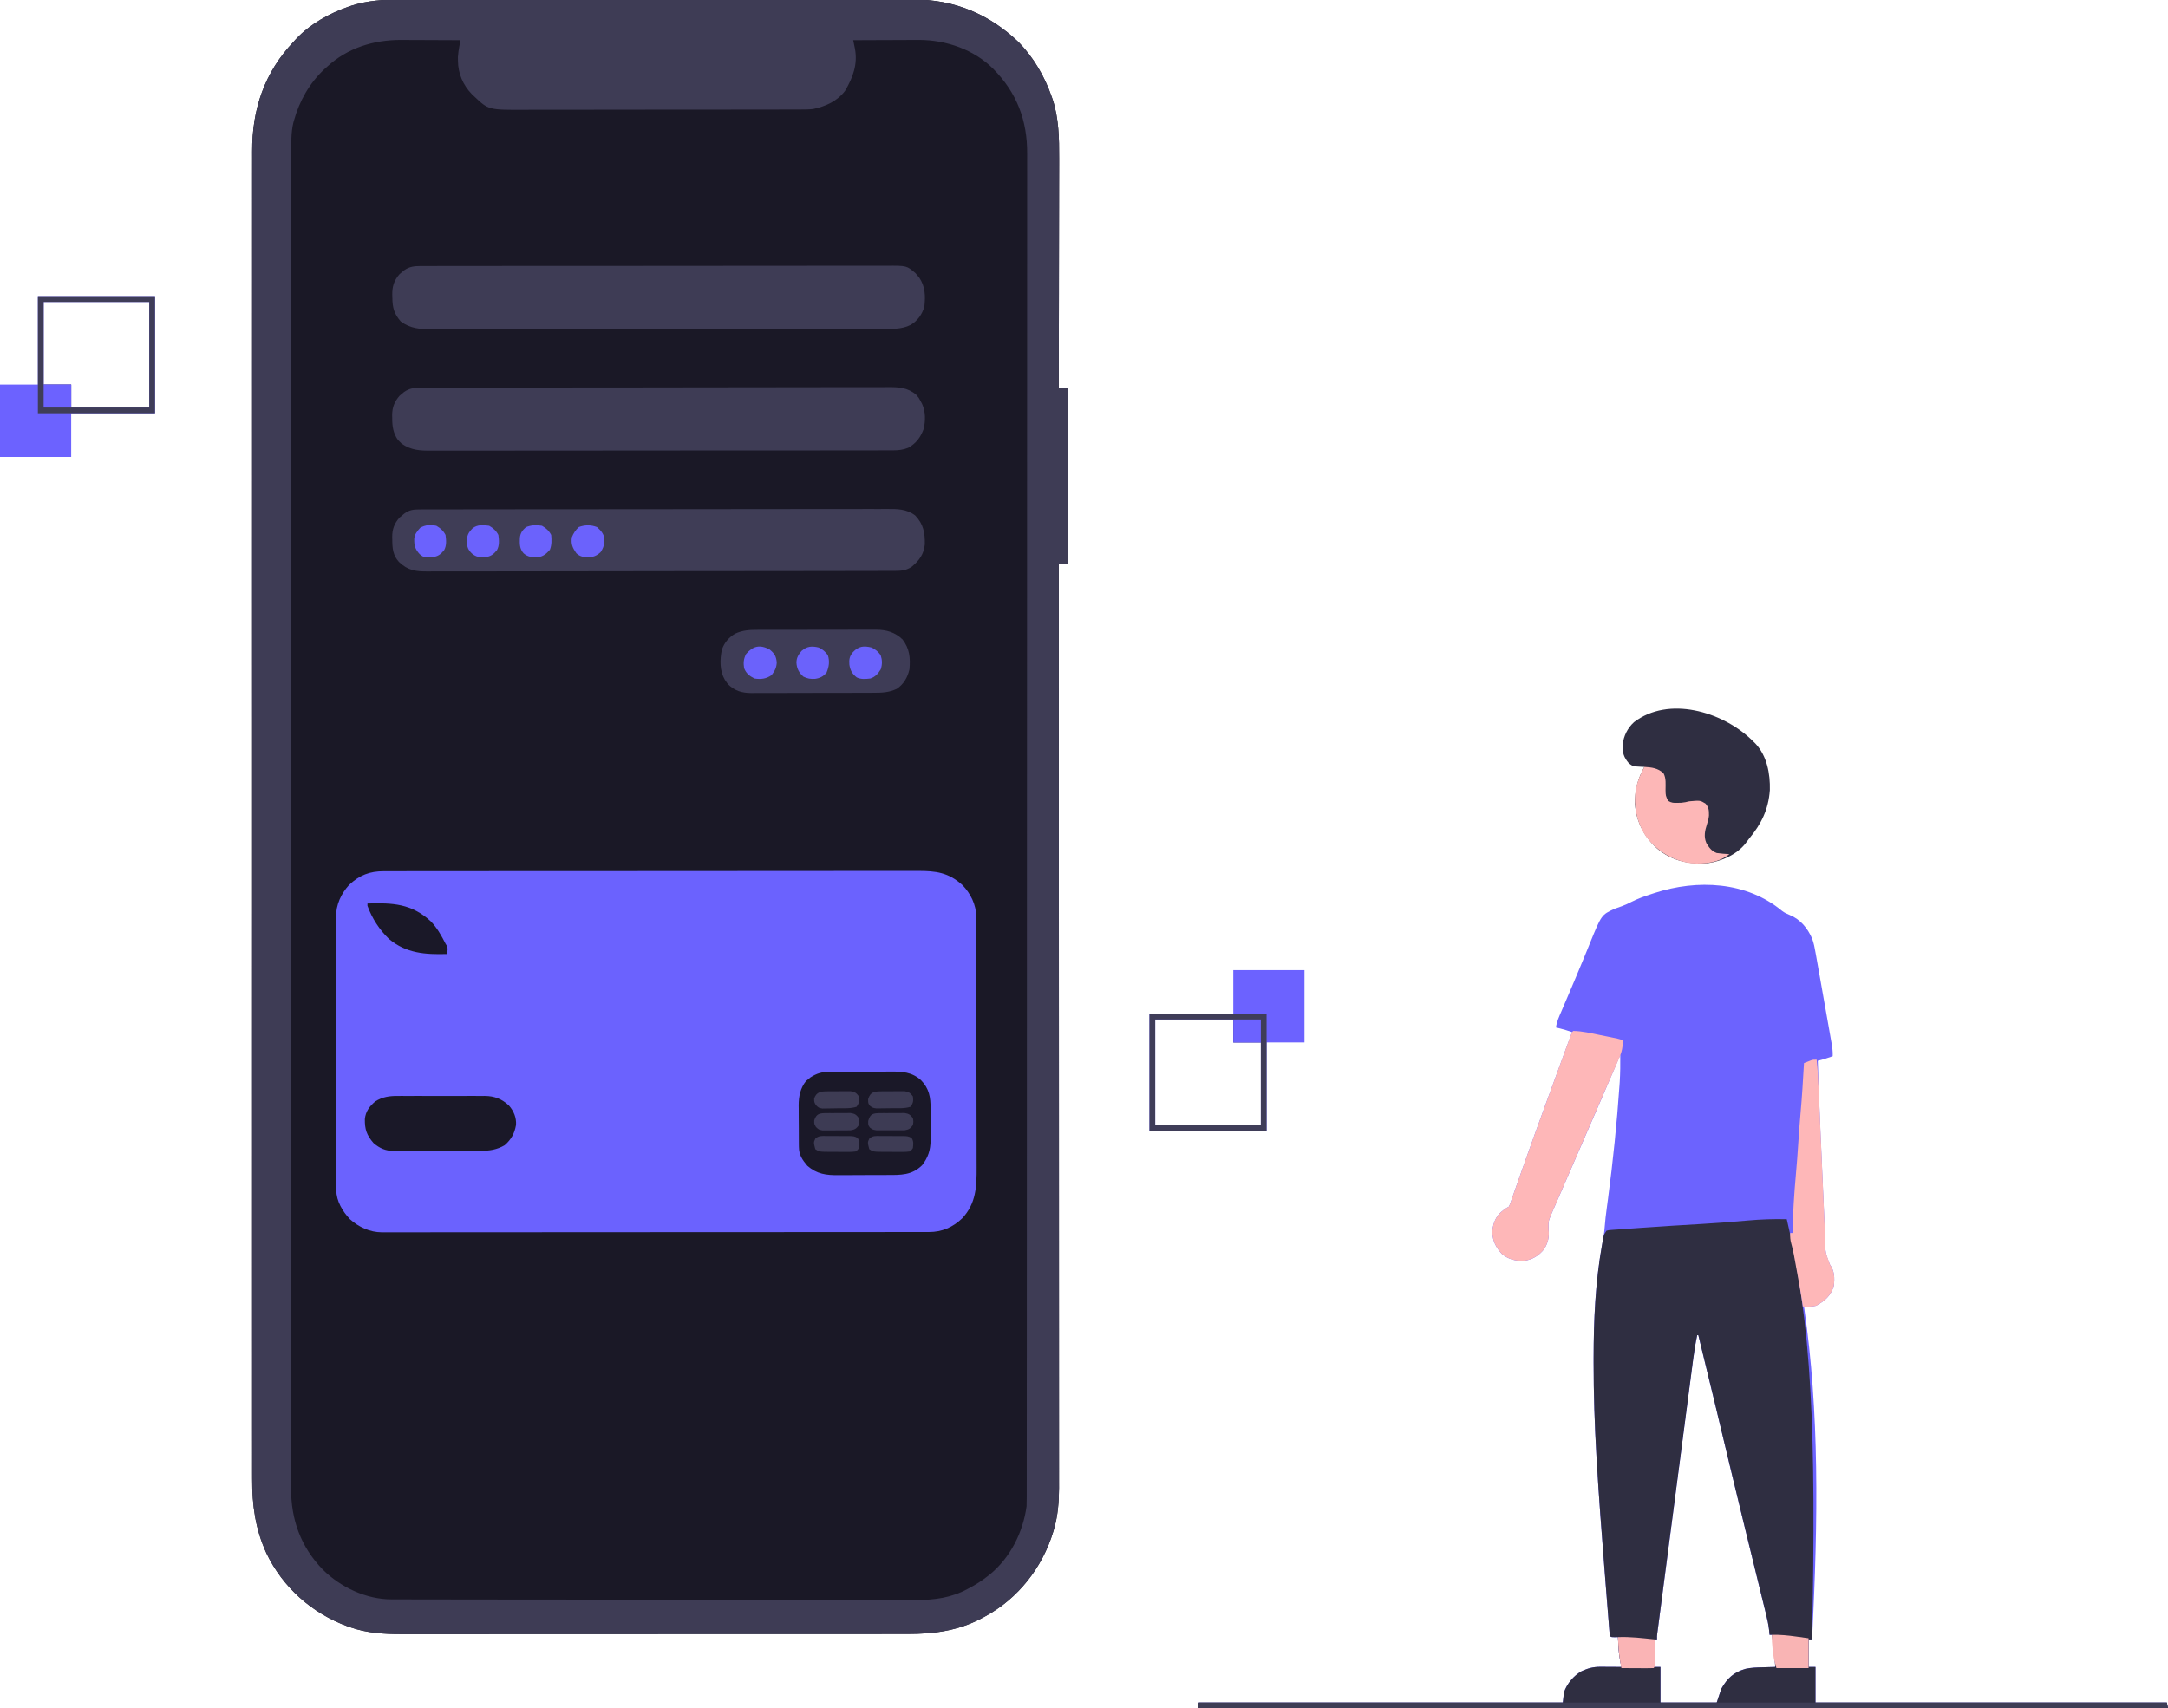 <?xml version="1.0" encoding="UTF-8"?>
<svg version="1.1" xmlns="http://www.w3.org/2000/svg" width="1888" height="1488">
<path d="M0 0 C1.999 -0.003 3.998 -0.008 5.996 -0.014 C11.448 -0.027 16.899 -0.021 22.35 -0.011 C28.246 -0.004 34.141 -0.015 40.036 -0.023 C51.568 -0.036 63.1 -0.034 74.632 -0.025 C84.008 -0.018 93.384 -0.017 102.76 -0.02 C103.428 -0.021 104.095 -0.021 104.783 -0.021 C107.493 -0.022 110.204 -0.023 112.914 -0.024 C138.308 -0.033 163.702 -0.025 189.097 -0.009 C211.629 0.005 234.161 0.004 256.694 -0.01 C282.043 -0.026 307.393 -0.033 332.742 -0.023 C335.448 -0.022 338.153 -0.021 340.858 -0.02 C341.857 -0.02 341.857 -0.02 342.876 -0.02 C352.908 -0.016 362.94 -0.02 372.972 -0.028 C384.385 -0.036 395.798 -0.034 407.211 -0.018 C413.03 -0.01 418.849 -0.007 424.667 -0.017 C430.002 -0.026 435.336 -0.021 440.67 -0.005 C442.592 -0.002 444.514 -0.003 446.436 -0.011 C481.724 -0.135 512.215 12.625 537.809 37.006 C551.019 50.593 560.482 66.851 566.684 84.693 C566.958 85.461 567.233 86.229 567.515 87.02 C572.901 103.543 573.244 120.922 573.15 138.122 C573.149 140.322 573.149 142.522 573.151 144.722 C573.152 150.628 573.134 156.533 573.113 162.439 C573.094 168.636 573.093 174.832 573.089 181.029 C573.08 192.733 573.055 204.437 573.025 216.142 C573.002 225.496 572.985 234.85 572.974 244.204 C572.973 244.865 572.972 245.525 572.971 246.206 C572.968 249.522 572.964 252.838 572.96 256.154 C572.929 283.563 572.876 310.972 572.809 338.381 C575.449 338.381 578.089 338.381 580.809 338.381 C580.809 388.871 580.809 439.361 580.809 491.381 C578.169 491.381 575.529 491.381 572.809 491.381 C572.809 492.087 572.81 492.793 572.81 493.52 C572.844 570.376 572.875 647.232 572.894 724.088 C572.894 725.236 572.894 726.385 572.895 727.567 C572.901 752.52 572.906 777.472 572.911 802.425 C572.914 814.661 572.916 826.898 572.919 839.135 C572.919 840.353 572.919 841.57 572.92 842.825 C572.928 882.29 572.943 921.756 572.962 961.222 C572.981 1001.78 572.993 1042.337 572.997 1082.895 C572.997 1088.624 572.998 1094.353 572.999 1100.082 C572.999 1101.21 572.999 1102.338 572.999 1103.499 C573.002 1121.646 573.011 1139.794 573.023 1157.941 C573.035 1176.187 573.039 1194.433 573.036 1212.679 C573.035 1223.518 573.039 1234.357 573.051 1245.196 C573.058 1252.442 573.058 1259.687 573.053 1266.932 C573.05 1271.058 573.05 1275.183 573.059 1279.308 C573.067 1283.069 573.066 1286.831 573.057 1290.593 C573.055 1292.565 573.063 1294.536 573.071 1296.508 C573.026 1308.492 572.058 1320.705 568.684 1332.256 C568.472 1332.994 568.259 1333.731 568.04 1334.492 C558.612 1365.746 537.467 1392.775 508.687 1408.381 C508.067 1408.711 507.448 1409.041 506.809 1409.381 C506.205 1409.704 505.601 1410.028 504.978 1410.361 C484.832 1420.932 463.701 1423.691 441.22 1423.642 C439.25 1423.645 437.28 1423.649 435.31 1423.653 C429.924 1423.663 424.538 1423.661 419.153 1423.657 C413.333 1423.655 407.513 1423.664 401.694 1423.671 C390.303 1423.684 378.912 1423.686 367.521 1423.683 C358.259 1423.682 348.996 1423.683 339.734 1423.688 C338.414 1423.688 337.094 1423.689 335.735 1423.689 C333.726 1423.69 331.717 1423.691 329.708 1423.692 C311.04 1423.7 292.372 1423.705 273.704 1423.701 C273.001 1423.7 272.297 1423.7 271.573 1423.7 C268.01 1423.699 264.447 1423.699 260.884 1423.698 C260.176 1423.697 259.468 1423.697 258.739 1423.697 C257.308 1423.697 255.877 1423.696 254.447 1423.696 C232.19 1423.691 209.933 1423.699 187.677 1423.717 C162.642 1423.738 137.607 1423.749 112.572 1423.745 C109.899 1423.744 107.226 1423.744 104.554 1423.743 C103.239 1423.743 101.924 1423.743 100.569 1423.743 C91.326 1423.743 82.082 1423.749 72.839 1423.759 C61.562 1423.771 50.286 1423.773 39.009 1423.76 C33.261 1423.755 27.513 1423.753 21.765 1423.765 C16.493 1423.776 11.221 1423.773 5.948 1423.759 C4.051 1423.757 2.155 1423.759 0.258 1423.767 C-14.742 1423.826 -29.847 1422.835 -44.128 1417.818 C-44.852 1417.569 -45.576 1417.32 -46.322 1417.064 C-77.292 1405.872 -102.989 1383.037 -117.167 1353.326 C-126.858 1332.249 -129.658 1311.426 -129.568 1288.433 C-129.572 1286.379 -129.576 1284.325 -129.582 1282.27 C-129.593 1276.655 -129.586 1271.039 -129.576 1265.423 C-129.569 1259.303 -129.579 1253.182 -129.586 1247.061 C-129.597 1236.343 -129.597 1225.626 -129.589 1214.908 C-129.581 1203.415 -129.579 1191.923 -129.585 1180.43 C-129.586 1179.702 -129.586 1178.975 -129.586 1178.225 C-129.588 1175.262 -129.59 1172.298 -129.591 1169.335 C-129.607 1141.771 -129.608 1114.208 -129.6 1086.644 C-129.6 1085.828 -129.599 1085.012 -129.599 1084.172 C-129.599 1083.354 -129.599 1082.537 -129.598 1081.695 C-129.591 1056.784 -129.589 1031.872 -129.592 1006.961 C-129.593 1005.291 -129.593 1003.622 -129.593 1001.953 C-129.594 995.244 -129.595 988.536 -129.596 981.827 C-129.599 963.075 -129.6 944.322 -129.601 925.57 C-129.601 924.716 -129.601 923.862 -129.601 922.983 C-129.603 895.781 -129.599 868.58 -129.593 841.379 C-129.593 840.497 -129.592 839.615 -129.592 838.706 C-129.589 824.383 -129.585 810.061 -129.581 795.738 C-129.567 738.935 -129.567 682.132 -129.582 625.33 C-129.586 611.014 -129.589 596.699 -129.593 582.383 C-129.593 581.501 -129.593 580.62 -129.593 579.712 C-129.6 552.538 -129.603 525.365 -129.601 498.192 C-129.601 497.339 -129.601 496.485 -129.601 495.606 C-129.6 476.875 -129.598 458.143 -129.596 439.411 C-129.595 432.709 -129.594 426.006 -129.593 419.304 C-129.592 417.637 -129.592 415.969 -129.592 414.302 C-129.588 389.398 -129.591 364.494 -129.599 339.59 C-129.599 338.775 -129.6 337.959 -129.6 337.118 C-129.6 336.304 -129.6 335.49 -129.601 334.651 C-129.609 307.165 -129.606 279.679 -129.59 252.194 C-129.588 249.24 -129.587 246.286 -129.585 243.332 C-129.585 242.607 -129.584 241.882 -129.584 241.135 C-129.578 229.676 -129.582 218.216 -129.59 206.756 C-129.598 195.477 -129.595 184.197 -129.581 172.918 C-129.574 166.889 -129.572 160.861 -129.583 154.832 C-129.592 149.339 -129.588 143.847 -129.573 138.355 C-129.57 136.388 -129.572 134.421 -129.58 132.454 C-129.714 95.556 -118.934 63.345 -93.191 36.381 C-92.666 35.793 -92.142 35.205 -91.601 34.6 C-79.299 21.327 -62.096 11.806 -45.128 6.006 C-44.47 5.779 -43.811 5.553 -43.133 5.319 C-28.827 0.766 -14.873 -0.057 0 0 Z " fill="#1A1826" transform="translate(349.191,-0.381)"/>
<path d="M0 0 C1.245 -0.003 1.245 -0.003 2.515 -0.006 C5.309 -0.012 8.103 -0.01 10.896 -0.009 C12.915 -0.012 14.933 -0.015 16.951 -0.018 C22.508 -0.026 28.064 -0.028 33.62 -0.029 C39.609 -0.03 45.597 -0.038 51.586 -0.045 C65.368 -0.059 79.15 -0.065 92.933 -0.069 C99.744 -0.072 106.555 -0.075 113.366 -0.079 C136.683 -0.092 160 -0.103 183.317 -0.106 C184.78 -0.106 186.244 -0.107 187.708 -0.107 C189.175 -0.107 190.642 -0.107 192.109 -0.107 C195.052 -0.108 197.995 -0.108 200.939 -0.109 C201.668 -0.109 202.398 -0.109 203.15 -0.109 C226.813 -0.113 250.475 -0.129 274.138 -0.152 C299.157 -0.177 324.177 -0.19 349.197 -0.192 C351.943 -0.192 354.69 -0.192 357.437 -0.192 C358.451 -0.192 358.451 -0.192 359.486 -0.192 C370.368 -0.193 381.249 -0.204 392.131 -0.219 C403.069 -0.233 414.008 -0.236 424.946 -0.229 C430.871 -0.225 436.796 -0.226 442.721 -0.24 C448.147 -0.252 453.572 -0.251 458.997 -0.239 C460.959 -0.237 462.92 -0.24 464.882 -0.249 C480.732 -0.315 491.839 1.079 503.991 12.167 C510.937 19.348 515.87 29.237 515.894 39.382 C515.899 40.229 515.903 41.075 515.908 41.947 C515.908 43.335 515.908 43.335 515.907 44.75 C515.911 45.737 515.915 46.723 515.918 47.74 C515.93 51.055 515.933 54.37 515.937 57.686 C515.943 60.059 515.95 62.433 515.957 64.807 C515.976 71.937 515.987 79.068 515.996 86.199 C516 89.561 516.006 92.923 516.011 96.285 C516.028 107.469 516.042 118.652 516.05 129.836 C516.051 132.737 516.053 135.639 516.055 138.54 C516.056 139.261 516.056 139.982 516.057 140.725 C516.065 152.391 516.09 164.057 516.123 175.724 C516.156 187.714 516.174 199.705 516.177 211.696 C516.179 218.423 516.188 225.15 516.214 231.877 C516.237 238.211 516.241 244.545 516.231 250.879 C516.23 253.197 516.237 255.515 516.25 257.833 C516.345 274.684 515.834 289.29 503.76 302.284 C495.551 310.156 486.063 314.289 474.748 314.263 C473.918 314.265 473.089 314.267 472.234 314.269 C469.429 314.275 466.624 314.273 463.82 314.272 C461.798 314.274 459.777 314.277 457.755 314.281 C452.181 314.289 446.607 314.291 441.033 314.291 C435.029 314.293 429.025 314.301 423.021 314.308 C409.197 314.322 395.373 314.328 381.549 314.332 C374.719 314.335 367.888 314.338 361.058 314.342 C337.68 314.355 314.302 314.366 290.925 314.369 C289.457 314.369 287.989 314.369 286.521 314.37 C285.05 314.37 283.578 314.37 282.107 314.37 C279.155 314.371 276.202 314.371 273.25 314.372 C272.518 314.372 271.787 314.372 271.032 314.372 C247.301 314.376 223.57 314.392 199.838 314.415 C174.752 314.439 149.666 314.453 124.58 314.454 C121.826 314.455 119.072 314.455 116.319 314.455 C115.641 314.455 114.962 314.455 114.264 314.455 C103.35 314.456 92.437 314.467 81.524 314.482 C70.554 314.496 59.584 314.499 48.614 314.491 C42.67 314.488 36.727 314.488 30.784 314.503 C25.343 314.515 19.903 314.514 14.462 314.502 C12.494 314.5 10.525 314.503 8.557 314.512 C5.88 314.523 3.204 314.515 0.527 314.503 C-0.617 314.515 -0.617 314.515 -1.785 314.526 C-12.176 314.426 -21.781 310.027 -29.474 303.128 C-35.805 296.476 -41.356 287.3 -41.371 277.88 C-41.375 277.008 -41.379 276.137 -41.383 275.238 C-41.382 274.28 -41.381 273.321 -41.38 272.334 C-41.383 271.316 -41.386 270.298 -41.389 269.249 C-41.398 265.822 -41.399 262.395 -41.401 258.969 C-41.406 256.518 -41.411 254.068 -41.416 251.617 C-41.429 244.948 -41.436 238.278 -41.44 231.608 C-41.443 227.443 -41.447 223.278 -41.452 219.113 C-41.464 207.579 -41.474 196.045 -41.477 184.512 C-41.478 183.773 -41.478 183.035 -41.478 182.274 C-41.478 181.534 -41.478 180.794 -41.479 180.032 C-41.479 178.532 -41.48 177.033 -41.48 175.533 C-41.48 174.789 -41.48 174.045 -41.481 173.279 C-41.485 161.231 -41.502 149.183 -41.525 137.135 C-41.549 124.763 -41.562 112.392 -41.563 100.02 C-41.564 93.075 -41.569 86.13 -41.588 79.185 C-41.605 72.65 -41.606 66.116 -41.597 59.582 C-41.597 57.184 -41.601 54.786 -41.611 52.389 C-41.624 49.114 -41.618 45.839 -41.607 42.564 C-41.615 41.617 -41.623 40.669 -41.632 39.693 C-41.553 29.138 -37.321 19.71 -30.201 11.893 C-21.154 3.406 -12.282 -0.028 0 0 Z " fill="#6B62FE" transform="translate(334.24,758.869)"/>
<path d="M0 0 C1.999 -0.003 3.998 -0.008 5.996 -0.014 C11.448 -0.027 16.899 -0.021 22.35 -0.011 C28.246 -0.004 34.141 -0.015 40.036 -0.023 C51.568 -0.036 63.1 -0.034 74.632 -0.025 C84.008 -0.018 93.384 -0.017 102.76 -0.02 C103.428 -0.021 104.095 -0.021 104.783 -0.021 C107.493 -0.022 110.204 -0.023 112.914 -0.024 C138.308 -0.033 163.702 -0.025 189.097 -0.009 C211.629 0.005 234.161 0.004 256.694 -0.01 C282.043 -0.026 307.393 -0.033 332.742 -0.023 C335.448 -0.022 338.153 -0.021 340.858 -0.02 C341.857 -0.02 341.857 -0.02 342.876 -0.02 C352.908 -0.016 362.94 -0.02 372.972 -0.028 C384.385 -0.036 395.798 -0.034 407.211 -0.018 C413.03 -0.01 418.849 -0.007 424.667 -0.017 C430.002 -0.026 435.336 -0.021 440.67 -0.005 C442.592 -0.002 444.514 -0.003 446.436 -0.011 C481.724 -0.135 512.215 12.625 537.809 37.006 C551.019 50.593 560.482 66.851 566.684 84.693 C566.958 85.461 567.233 86.229 567.515 87.02 C572.901 103.543 573.244 120.922 573.15 138.122 C573.149 140.322 573.149 142.522 573.151 144.722 C573.152 150.628 573.134 156.533 573.113 162.439 C573.094 168.636 573.093 174.832 573.089 181.029 C573.08 192.733 573.055 204.437 573.025 216.142 C573.002 225.496 572.985 234.85 572.974 244.204 C572.973 244.865 572.972 245.525 572.971 246.206 C572.968 249.522 572.964 252.838 572.96 256.154 C572.929 283.563 572.876 310.972 572.809 338.381 C575.449 338.381 578.089 338.381 580.809 338.381 C580.809 388.871 580.809 439.361 580.809 491.381 C578.169 491.381 575.529 491.381 572.809 491.381 C572.809 492.087 572.81 492.793 572.81 493.52 C572.844 570.376 572.875 647.232 572.894 724.088 C572.894 725.236 572.894 726.385 572.895 727.567 C572.901 752.52 572.906 777.472 572.911 802.425 C572.914 814.661 572.916 826.898 572.919 839.135 C572.919 840.353 572.919 841.57 572.92 842.825 C572.928 882.29 572.943 921.756 572.962 961.222 C572.981 1001.78 572.993 1042.337 572.997 1082.895 C572.997 1088.624 572.998 1094.353 572.999 1100.082 C572.999 1101.21 572.999 1102.338 572.999 1103.499 C573.002 1121.646 573.011 1139.794 573.023 1157.941 C573.035 1176.187 573.039 1194.433 573.036 1212.679 C573.035 1223.518 573.039 1234.357 573.051 1245.196 C573.058 1252.442 573.058 1259.687 573.053 1266.932 C573.05 1271.058 573.05 1275.183 573.059 1279.308 C573.067 1283.069 573.066 1286.831 573.057 1290.593 C573.055 1292.565 573.063 1294.536 573.071 1296.508 C573.026 1308.492 572.058 1320.705 568.684 1332.256 C568.472 1332.994 568.259 1333.731 568.04 1334.492 C558.612 1365.746 537.467 1392.775 508.687 1408.381 C508.067 1408.711 507.448 1409.041 506.809 1409.381 C506.205 1409.704 505.601 1410.028 504.978 1410.361 C484.832 1420.932 463.701 1423.691 441.22 1423.642 C439.25 1423.645 437.28 1423.649 435.31 1423.653 C429.924 1423.663 424.538 1423.661 419.153 1423.657 C413.333 1423.655 407.513 1423.664 401.694 1423.671 C390.303 1423.684 378.912 1423.686 367.521 1423.683 C358.259 1423.682 348.996 1423.683 339.734 1423.688 C338.414 1423.688 337.094 1423.689 335.735 1423.689 C333.726 1423.69 331.717 1423.691 329.708 1423.692 C311.04 1423.7 292.372 1423.705 273.704 1423.701 C273.001 1423.7 272.297 1423.7 271.573 1423.7 C268.01 1423.699 264.447 1423.699 260.884 1423.698 C260.176 1423.697 259.468 1423.697 258.739 1423.697 C257.308 1423.697 255.877 1423.696 254.447 1423.696 C232.19 1423.691 209.933 1423.699 187.677 1423.717 C162.642 1423.738 137.607 1423.749 112.572 1423.745 C109.899 1423.744 107.226 1423.744 104.554 1423.743 C103.239 1423.743 101.924 1423.743 100.569 1423.743 C91.326 1423.743 82.082 1423.749 72.839 1423.759 C61.562 1423.771 50.286 1423.773 39.009 1423.76 C33.261 1423.755 27.513 1423.753 21.765 1423.765 C16.493 1423.776 11.221 1423.773 5.948 1423.759 C4.051 1423.757 2.155 1423.759 0.258 1423.767 C-14.742 1423.826 -29.847 1422.835 -44.128 1417.818 C-44.852 1417.569 -45.576 1417.32 -46.322 1417.064 C-77.292 1405.872 -102.989 1383.037 -117.167 1353.326 C-126.858 1332.249 -129.658 1311.426 -129.568 1288.433 C-129.572 1286.379 -129.576 1284.325 -129.582 1282.27 C-129.593 1276.655 -129.586 1271.039 -129.576 1265.423 C-129.569 1259.303 -129.579 1253.182 -129.586 1247.061 C-129.597 1236.343 -129.597 1225.626 -129.589 1214.908 C-129.581 1203.415 -129.579 1191.923 -129.585 1180.43 C-129.586 1179.702 -129.586 1178.975 -129.586 1178.225 C-129.588 1175.262 -129.59 1172.298 -129.591 1169.335 C-129.607 1141.771 -129.608 1114.208 -129.6 1086.644 C-129.6 1085.828 -129.599 1085.012 -129.599 1084.172 C-129.599 1083.354 -129.599 1082.537 -129.598 1081.695 C-129.591 1056.784 -129.589 1031.872 -129.592 1006.961 C-129.593 1005.291 -129.593 1003.622 -129.593 1001.953 C-129.594 995.244 -129.595 988.536 -129.596 981.827 C-129.599 963.075 -129.6 944.322 -129.601 925.57 C-129.601 924.716 -129.601 923.862 -129.601 922.983 C-129.603 895.781 -129.599 868.58 -129.593 841.379 C-129.593 840.497 -129.592 839.615 -129.592 838.706 C-129.589 824.383 -129.585 810.061 -129.581 795.738 C-129.567 738.935 -129.567 682.132 -129.582 625.33 C-129.586 611.014 -129.589 596.699 -129.593 582.383 C-129.593 581.501 -129.593 580.62 -129.593 579.712 C-129.6 552.538 -129.603 525.365 -129.601 498.192 C-129.601 497.339 -129.601 496.485 -129.601 495.606 C-129.6 476.875 -129.598 458.143 -129.596 439.411 C-129.595 432.709 -129.594 426.006 -129.593 419.304 C-129.592 417.637 -129.592 415.969 -129.592 414.302 C-129.588 389.398 -129.591 364.494 -129.599 339.59 C-129.599 338.775 -129.6 337.959 -129.6 337.118 C-129.6 336.304 -129.6 335.49 -129.601 334.651 C-129.609 307.165 -129.606 279.679 -129.59 252.194 C-129.588 249.24 -129.587 246.286 -129.585 243.332 C-129.585 242.607 -129.584 241.882 -129.584 241.135 C-129.578 229.676 -129.582 218.216 -129.59 206.756 C-129.598 195.477 -129.595 184.197 -129.581 172.918 C-129.574 166.889 -129.572 160.861 -129.583 154.832 C-129.592 149.339 -129.588 143.847 -129.573 138.355 C-129.57 136.388 -129.572 134.421 -129.58 132.454 C-129.714 95.556 -118.934 63.345 -93.191 36.381 C-92.666 35.793 -92.142 35.205 -91.601 34.6 C-79.299 21.327 -62.096 11.806 -45.128 6.006 C-44.47 5.779 -43.811 5.553 -43.133 5.319 C-28.827 0.766 -14.873 -0.057 0 0 Z M-64.191 58.381 C-65.543 59.595 -65.543 59.595 -66.921 60.834 C-79.699 72.889 -88.533 88.457 -93.191 105.381 C-93.361 105.977 -93.531 106.572 -93.707 107.186 C-95.95 116.406 -95.469 125.87 -95.448 135.292 C-95.451 137.344 -95.454 139.395 -95.459 141.447 C-95.468 147.097 -95.465 152.747 -95.46 158.397 C-95.457 164.539 -95.465 170.681 -95.472 176.823 C-95.482 187.592 -95.485 198.362 -95.483 209.131 C-95.481 220.685 -95.483 232.24 -95.49 243.795 C-95.491 244.525 -95.491 245.255 -95.492 246.007 C-95.494 248.98 -95.495 251.953 -95.497 254.926 C-95.518 285.94 -95.524 316.953 -95.525 347.967 C-95.525 351.305 -95.525 354.643 -95.525 357.981 C-95.525 358.809 -95.526 359.638 -95.526 360.491 C-95.526 378.849 -95.531 397.206 -95.536 415.564 C-95.538 423.123 -95.54 430.682 -95.542 438.242 C-95.542 439.077 -95.542 439.912 -95.542 440.773 C-95.555 488.636 -95.563 536.5 -95.562 584.364 C-95.562 586.155 -95.562 587.946 -95.562 589.737 C-95.562 597.825 -95.562 605.912 -95.562 613.999 C-95.562 617.605 -95.562 621.211 -95.562 624.817 C-95.562 626.622 -95.562 628.427 -95.561 630.232 C-95.56 687.307 -95.575 744.381 -95.603 801.455 C-95.61 815.835 -95.616 830.215 -95.623 844.594 C-95.623 845.48 -95.624 846.365 -95.624 847.278 C-95.637 874.569 -95.644 901.86 -95.647 929.151 C-95.647 930.008 -95.647 930.865 -95.647 931.747 C-95.649 950.558 -95.649 969.369 -95.649 988.18 C-95.648 994.911 -95.648 1001.642 -95.648 1008.373 C-95.648 1010.047 -95.648 1011.722 -95.648 1013.396 C-95.648 1040.073 -95.659 1066.749 -95.677 1093.425 C-95.694 1120.295 -95.698 1147.165 -95.685 1174.035 C-95.683 1177.749 -95.682 1181.464 -95.68 1185.179 C-95.68 1185.907 -95.679 1186.635 -95.679 1187.385 C-95.674 1198.905 -95.683 1210.425 -95.697 1221.945 C-95.711 1233.279 -95.71 1244.612 -95.695 1255.946 C-95.687 1262.006 -95.686 1268.066 -95.702 1274.126 C-95.716 1279.643 -95.712 1285.16 -95.694 1290.678 C-95.691 1292.657 -95.694 1294.637 -95.705 1296.616 C-95.844 1323.891 -87.313 1347.721 -68.097 1367.565 C-52.484 1383.047 -30.224 1393.553 -8.083 1393.518 C-6.859 1393.522 -6.859 1393.522 -5.61 1393.526 C-2.865 1393.534 -0.12 1393.534 2.626 1393.535 C4.61 1393.539 6.593 1393.543 8.577 1393.548 C14.038 1393.56 19.499 1393.566 24.96 1393.57 C30.846 1393.576 36.733 1393.588 42.619 1393.599 C56.842 1393.623 71.065 1393.638 85.288 1393.651 C89.306 1393.654 93.324 1393.658 97.342 1393.662 C122.299 1393.688 147.256 1393.71 172.213 1393.722 C177.995 1393.725 183.776 1393.728 189.557 1393.731 C190.635 1393.732 190.635 1393.732 191.734 1393.732 C215.001 1393.744 238.268 1393.775 261.535 1393.817 C285.469 1393.86 309.403 1393.886 333.338 1393.892 C336.722 1393.892 340.107 1393.893 343.492 1393.894 C344.158 1393.894 344.824 1393.895 345.511 1393.895 C355.543 1393.898 365.576 1393.915 375.609 1393.94 C387.034 1393.968 398.459 1393.979 409.884 1393.968 C415.709 1393.963 421.533 1393.966 427.358 1393.99 C432.701 1394.013 438.044 1394.012 443.387 1393.993 C445.31 1393.99 447.233 1393.996 449.155 1394.011 C464.622 1394.125 479.508 1392.034 493.309 1384.506 C493.96 1384.165 494.611 1383.824 495.282 1383.473 C500.775 1380.535 505.918 1377.247 510.809 1373.381 C511.541 1372.812 512.273 1372.244 513.028 1371.658 C530.762 1356.952 541.7 1335.055 544.809 1312.381 C544.9 1309.574 544.945 1306.793 544.938 1303.987 C544.94 1303.15 544.941 1302.314 544.943 1301.453 C544.948 1298.639 544.946 1295.826 544.943 1293.012 C544.945 1290.97 544.948 1288.929 544.95 1286.887 C544.957 1281.247 544.957 1275.606 544.956 1269.965 C544.956 1263.84 544.962 1257.715 544.967 1251.59 C544.976 1240.845 544.98 1230.099 544.982 1219.354 C544.984 1207.821 544.989 1196.289 544.995 1184.757 C544.996 1183.665 544.996 1183.665 544.997 1182.551 C544.998 1179.586 545 1176.622 545.002 1173.657 C545.024 1137.709 545.034 1101.76 545.043 1065.812 C545.046 1054.155 545.05 1042.497 545.053 1030.84 C545.054 1030.018 545.054 1029.195 545.054 1028.348 C545.055 1025.021 545.056 1021.694 545.057 1018.367 C545.075 961.455 545.091 904.543 545.098 847.631 C545.099 843.16 545.099 838.69 545.1 834.219 C545.1 832.889 545.1 832.889 545.1 831.532 C545.101 822.547 545.103 813.562 545.104 804.578 C545.104 802.776 545.104 800.975 545.105 799.173 C545.112 741.322 545.135 683.472 545.167 625.621 C545.191 584.055 545.212 542.489 545.219 500.924 C545.219 500.069 545.22 499.214 545.22 498.333 C545.223 479.564 545.225 460.795 545.226 442.026 C545.226 434.474 545.227 426.922 545.228 419.37 C545.228 418.543 545.228 417.717 545.228 416.865 C545.23 390.248 545.244 363.632 545.264 337.015 C545.285 310.201 545.293 283.387 545.283 256.573 C545.282 252.865 545.281 249.158 545.28 245.45 C545.279 244.36 545.279 244.36 545.279 243.248 C545.276 231.753 545.286 220.258 545.302 208.763 C545.318 197.452 545.318 186.141 545.305 174.83 C545.298 168.783 545.297 162.735 545.314 156.688 C545.33 151.181 545.327 145.674 545.309 140.167 C545.306 138.192 545.309 136.218 545.32 134.243 C545.473 105.224 536.3 81.14 515.809 60.381 C498.974 43.513 474.798 35.208 451.29 35.149 C449.187 35.154 447.084 35.17 444.981 35.186 C443.496 35.189 442.011 35.192 440.526 35.194 C436.659 35.202 432.793 35.221 428.926 35.244 C424.964 35.264 421.002 35.273 417.04 35.283 C409.296 35.305 401.553 35.339 393.809 35.381 C393.95 36.064 394.092 36.748 394.237 37.452 C394.512 38.799 394.512 38.799 394.792 40.173 C394.975 41.063 395.158 41.953 395.346 42.869 C397.859 56.489 393.563 67.817 386.809 79.381 C379.994 88.58 369.72 93.074 358.809 95.381 C354.938 95.771 351.105 95.796 347.216 95.775 C346.102 95.781 344.988 95.788 343.84 95.794 C340.134 95.81 336.428 95.806 332.722 95.801 C330.053 95.808 327.385 95.817 324.716 95.827 C318.237 95.848 311.757 95.852 305.278 95.85 C300.007 95.849 294.736 95.853 289.465 95.86 C287.942 95.862 286.42 95.864 284.897 95.867 C283.761 95.868 283.761 95.868 282.601 95.87 C268.289 95.889 253.978 95.888 239.666 95.881 C226.598 95.875 213.529 95.896 200.461 95.929 C187.016 95.963 173.57 95.978 160.125 95.973 C152.587 95.971 145.049 95.976 137.512 96.001 C131.094 96.022 124.677 96.026 118.259 96.007 C114.99 95.998 111.722 95.999 108.453 96.017 C76.231 96.183 76.231 96.183 63.809 84.381 C62.778 83.41 62.778 83.41 61.727 82.42 C54.001 74.479 49.689 64.388 49.622 53.318 C49.607 52.276 49.593 51.233 49.579 50.158 C49.779 46.877 50.22 43.868 50.823 40.645 C51.099 39.165 51.099 39.165 51.38 37.654 C51.521 36.904 51.663 36.154 51.809 35.381 C43.802 35.334 35.795 35.299 27.788 35.277 C24.069 35.267 20.35 35.253 16.631 35.23 C13.032 35.208 9.434 35.196 5.835 35.191 C3.815 35.186 1.794 35.17 -0.226 35.154 C-23.893 35.152 -46.572 42.154 -64.191 58.381 Z " fill="#3E3C55" transform="translate(349.191,-0.381)"/>
<path d="M0 0 C2.139 1.587 4.139 2.527 6.605 3.516 C15.918 7.309 22.15 14.976 26.084 23.989 C27.633 28.07 28.385 32.206 29.121 36.496 C29.294 37.447 29.466 38.398 29.644 39.378 C30.205 42.485 30.749 45.594 31.293 48.703 C31.68 50.871 32.068 53.039 32.457 55.206 C33.464 60.839 34.456 66.475 35.444 72.111 C36.232 76.588 37.029 81.063 37.826 85.539 C38.579 89.77 39.326 94.001 40.071 98.233 C40.426 100.247 40.782 102.261 41.138 104.274 C41.633 107.078 42.122 109.883 42.609 112.688 C42.756 113.512 42.902 114.337 43.053 115.187 C43.711 119.011 44.222 122.618 44.043 126.516 C42.627 126.997 41.21 127.475 39.793 127.953 C39.004 128.22 38.215 128.487 37.402 128.762 C35.294 129.435 33.192 129.99 31.043 130.516 C31.651 150.836 32.412 171.145 33.323 191.454 C33.453 194.355 33.582 197.256 33.711 200.157 C34.014 206.994 34.32 213.83 34.627 220.666 C34.942 227.681 35.253 234.696 35.563 241.711 C35.831 247.799 36.102 253.886 36.375 259.973 C36.537 263.582 36.698 267.192 36.857 270.801 C37.032 274.8 37.213 278.799 37.395 282.799 C37.445 283.974 37.496 285.15 37.549 286.361 C37.561 297.649 37.561 297.649 41.543 307.828 C45.675 313.75 45.784 319.442 45.043 326.516 C42.452 335.196 37.241 339.657 29.543 343.891 C26.005 344.775 22.689 344.553 19.043 344.516 C19.143 345.198 19.243 345.881 19.347 346.584 C32.287 436.439 31.53 528.833 26.043 634.516 C25.053 634.516 24.063 634.516 23.043 634.516 C23.043 642.436 23.043 650.356 23.043 658.516 C25.023 658.516 27.003 658.516 29.043 658.516 C29.043 668.746 29.043 678.976 29.043 689.516 C130.023 689.516 231.003 689.516 335.043 689.516 C335.373 691.166 335.703 692.816 336.043 694.516 C57.193 694.516 -221.657 694.516 -508.957 694.516 C-508.462 692.041 -508.462 692.041 -507.957 689.516 C-403.347 689.516 -298.737 689.516 -190.957 689.516 C-190.627 686.546 -190.297 683.576 -189.957 680.516 C-187.287 672.987 -181.515 666.109 -174.582 662.164 C-169.088 659.652 -164.381 658.386 -158.316 658.418 C-157.246 658.421 -156.177 658.424 -155.074 658.428 C-153.963 658.436 -152.852 658.444 -151.707 658.453 C-150.017 658.46 -150.017 658.46 -148.293 658.467 C-145.514 658.479 -142.736 658.495 -139.957 658.516 C-140.094 657.894 -140.231 657.272 -140.373 656.631 C-141.558 651.03 -142.322 645.606 -142.582 639.891 C-142.621 639.173 -142.659 638.455 -142.699 637.715 C-142.792 635.982 -142.875 634.249 -142.957 632.516 C-144.411 632.547 -144.411 632.547 -145.895 632.578 C-148.957 632.516 -148.957 632.516 -149.957 631.516 C-150.152 630.19 -150.285 628.854 -150.392 627.518 C-150.463 626.655 -150.535 625.791 -150.608 624.901 C-150.72 623.465 -150.72 623.465 -150.833 622 C-150.915 620.995 -150.996 619.989 -151.08 618.953 C-151.353 615.581 -151.618 612.208 -151.883 608.836 C-152.072 606.463 -152.262 604.089 -152.452 601.716 C-152.96 595.343 -153.461 588.97 -153.96 582.597 C-154.268 578.654 -154.579 574.711 -154.889 570.768 C-157.302 540.073 -159.66 509.378 -161.457 478.641 C-161.533 477.36 -161.608 476.079 -161.686 474.759 C-163.264 447.64 -164.166 420.556 -164.145 393.391 C-164.144 391.469 -164.144 391.469 -164.144 389.509 C-164.111 355.567 -162.676 321.852 -156.315 288.423 C-155.486 284 -154.842 279.653 -154.512 275.164 C-154.105 269.708 -153.447 264.311 -152.723 258.891 C-152.604 257.999 -152.485 257.107 -152.363 256.188 C-152.109 254.291 -151.856 252.393 -151.603 250.496 C-147.266 217.829 -143.898 185.019 -141.645 152.141 C-141.568 151.027 -141.492 149.913 -141.413 148.765 C-140.934 141.011 -140.885 133.283 -140.957 125.516 C-141.641 127.118 -141.641 127.118 -142.34 128.752 C-152.473 152.467 -162.691 176.144 -173.016 199.776 C-177.301 209.587 -181.554 219.412 -185.805 229.238 C-187.75 233.733 -189.701 238.226 -191.658 242.715 C-192.865 245.481 -194.069 248.249 -195.273 251.016 C-195.847 252.332 -196.421 253.647 -196.996 254.962 C-197.791 256.781 -198.583 258.601 -199.375 260.422 C-200.052 261.974 -200.052 261.974 -200.743 263.557 C-203.541 270.221 -203.541 270.221 -203.395 277.266 C-202.607 283.65 -203.793 289.096 -207.25 294.559 C-211.825 300.311 -217.599 303.88 -224.965 304.754 C-232.117 305.005 -238.492 303.454 -244.039 298.75 C-249.159 293.275 -251.972 287.652 -252.395 280.141 C-252.123 273.834 -250.29 268.056 -245.98 263.363 C-243.436 261.101 -241.009 259.042 -237.957 257.516 C-237.021 255.562 -237.021 255.562 -236.211 253.134 C-235.875 252.189 -235.538 251.243 -235.192 250.269 C-234.828 249.223 -234.464 248.178 -234.09 247.102 C-233.51 245.464 -233.51 245.464 -232.918 243.793 C-232.077 241.414 -231.238 239.034 -230.402 236.652 C-229.07 232.857 -227.73 229.064 -226.386 225.273 C-226.159 224.633 -225.932 223.994 -225.699 223.335 C-225.236 222.029 -224.773 220.724 -224.31 219.419 C-223.603 217.425 -222.897 215.43 -222.191 213.435 C-217.418 199.956 -212.542 186.514 -207.645 173.078 C-207.232 171.946 -206.82 170.814 -206.395 169.648 C-198.606 148.262 -190.79 126.886 -182.957 105.516 C-186.398 104.358 -189.802 103.243 -193.332 102.391 C-194.528 102.102 -195.725 101.813 -196.957 101.516 C-196.262 96.453 -194.198 92.033 -192.195 87.379 C-191.813 86.479 -191.43 85.578 -191.036 84.651 C-189.784 81.708 -188.527 78.768 -187.27 75.828 C-185.531 71.746 -183.796 67.662 -182.062 63.578 C-181.628 62.556 -181.194 61.535 -180.747 60.482 C-178.045 54.113 -175.379 47.731 -172.758 41.328 C-172.281 40.164 -172.281 40.164 -171.794 38.975 C-170.327 35.387 -168.866 31.796 -167.411 28.202 C-157.306 3.34 -157.306 3.34 -145.836 -1.914 C-143.727 -2.714 -141.602 -3.475 -139.461 -4.184 C-136.562 -5.26 -134.013 -6.45 -131.281 -7.871 C-125.758 -10.685 -120.093 -12.692 -114.207 -14.609 C-112.629 -15.129 -112.629 -15.129 -111.02 -15.658 C-73.962 -27.635 -31.003 -25.826 0 0 Z M-73.957 369.516 C-75.423 376.404 -76.549 383.282 -77.45 390.265 C-77.655 391.818 -77.655 391.818 -77.864 393.403 C-78.317 396.847 -78.765 400.291 -79.213 403.736 C-79.539 406.215 -79.864 408.695 -80.19 411.174 C-80.979 417.192 -81.766 423.21 -82.551 429.229 C-83.466 436.239 -84.384 443.249 -85.302 450.259 C-86.94 462.763 -88.574 475.267 -90.207 487.771 C-91.791 499.905 -93.378 512.039 -94.968 524.173 C-96.976 539.505 -98.983 554.838 -100.988 570.171 C-101.627 575.059 -102.267 579.947 -102.907 584.835 C-103.767 591.405 -104.625 597.975 -105.482 604.546 C-105.798 606.962 -106.114 609.378 -106.431 611.794 C-106.861 615.081 -107.29 618.368 -107.718 621.655 C-107.845 622.62 -107.972 623.585 -108.103 624.579 C-108.216 625.457 -108.33 626.335 -108.447 627.239 C-108.546 627.998 -108.646 628.757 -108.748 629.539 C-109.01 631.682 -109.01 631.682 -108.957 634.516 C-109.617 634.516 -110.277 634.516 -110.957 634.516 C-110.957 642.436 -110.957 650.356 -110.957 658.516 C-109.307 658.516 -107.657 658.516 -105.957 658.516 C-105.957 668.746 -105.957 678.976 -105.957 689.516 C-89.787 689.516 -73.617 689.516 -56.957 689.516 C-55.637 685.556 -54.317 681.596 -52.957 677.516 C-47.733 668.255 -42.055 663.07 -31.797 660.136 C-26.84 659.053 -21.89 658.941 -16.832 658.828 C-15.78 658.794 -14.728 658.76 -13.645 658.725 C-11.082 658.643 -8.52 658.574 -5.957 658.516 C-6.502 649.072 -7.494 639.861 -8.957 630.516 C-9.617 630.516 -10.277 630.516 -10.957 630.516 C-11.076 629.229 -11.196 627.943 -11.319 626.617 C-11.881 621.593 -12.949 616.791 -14.168 611.891 C-14.394 610.966 -14.619 610.041 -14.851 609.087 C-15.601 606.014 -16.359 602.942 -17.117 599.871 C-17.656 597.668 -18.195 595.466 -18.732 593.263 C-19.886 588.543 -21.042 583.824 -22.202 579.106 C-24.973 567.825 -27.728 556.539 -30.483 545.254 C-31.114 542.671 -31.745 540.089 -32.376 537.506 C-39.743 507.365 -46.982 477.193 -54.203 447.017 C-55.361 442.175 -56.52 437.334 -57.68 432.492 C-57.9 431.573 -58.12 430.654 -58.347 429.707 C-63.155 409.628 -68.046 389.569 -72.957 369.516 C-73.287 369.516 -73.617 369.516 -73.957 369.516 Z " fill="#6C63FE" transform="translate(1551.957,793.484)"/>
<path d="M0 0 C21.564 91.144 25.862 182.869 22 366 C21.01 366 20.02 366 19 366 C19 373.92 19 381.84 19 390 C20.98 390 22.96 390 25 390 C25 400.23 25 410.46 25 421 C125.98 421 226.96 421 331 421 C331.33 422.65 331.66 424.3 332 426 C53.15 426 -225.7 426 -513 426 C-512.67 424.35 -512.34 422.7 -512 421 C-407.39 421 -302.78 421 -195 421 C-194.67 418.03 -194.34 415.06 -194 412 C-191.33 404.471 -185.558 397.594 -178.625 393.648 C-173.131 391.136 -168.424 389.87 -162.359 389.902 C-160.754 389.907 -160.754 389.907 -159.117 389.912 C-158.006 389.92 -156.895 389.929 -155.75 389.938 C-154.06 389.944 -154.06 389.944 -152.336 389.951 C-149.557 389.963 -146.779 389.979 -144 390 C-144.137 389.378 -144.274 388.756 -144.416 388.116 C-145.601 382.515 -146.365 377.09 -146.625 371.375 C-146.664 370.657 -146.702 369.939 -146.742 369.199 C-146.835 367.466 -146.918 365.733 -147 364 C-148.454 364.031 -148.454 364.031 -149.938 364.062 C-153 364 -153 364 -154 363 C-154.195 361.674 -154.328 360.339 -154.435 359.003 C-154.506 358.139 -154.578 357.275 -154.651 356.386 C-154.763 354.95 -154.763 354.95 -154.876 353.485 C-154.999 351.976 -154.999 351.976 -155.123 350.437 C-155.396 347.065 -155.661 343.693 -155.926 340.32 C-156.115 337.947 -156.305 335.574 -156.495 333.2 C-157.003 326.828 -157.504 320.455 -158.003 314.082 C-158.311 310.138 -158.622 306.195 -158.932 302.252 C-161.345 271.558 -163.702 240.863 -165.5 210.125 C-165.576 208.844 -165.651 207.563 -165.729 206.243 C-167.307 179.125 -168.209 152.041 -168.188 124.875 C-168.187 122.954 -168.187 122.954 -168.187 120.994 C-168.155 87.936 -166.697 55.185 -160.938 22.562 C-160.775 21.638 -160.613 20.713 -160.446 19.761 C-160.287 18.913 -160.128 18.065 -159.965 17.191 C-159.758 16.081 -159.758 16.081 -159.547 14.948 C-159 13 -159 13 -157 10 C-155.115 9.508 -155.115 9.508 -152.777 9.34 C-151.892 9.27 -151.008 9.199 -150.096 9.127 C-148.639 9.033 -148.639 9.033 -147.152 8.938 C-146.134 8.861 -145.116 8.785 -144.067 8.706 C-140.691 8.457 -137.315 8.228 -133.938 8 C-131.581 7.83 -129.224 7.66 -126.867 7.489 C-109.049 6.209 -91.218 5.12 -73.384 4.081 C-60.22 3.307 -47.095 2.289 -33.961 1.113 C-22.605 0.105 -11.394 -0.303 0 0 Z M-78 101 C-79.466 107.889 -80.592 114.766 -81.493 121.749 C-81.698 123.302 -81.698 123.302 -81.907 124.887 C-82.36 128.331 -82.808 131.776 -83.256 135.22 C-83.581 137.7 -83.907 140.179 -84.233 142.658 C-85.022 148.676 -85.809 154.695 -86.594 160.713 C-87.509 167.724 -88.427 174.734 -89.345 181.744 C-90.983 194.247 -92.617 206.751 -94.25 219.256 C-95.834 231.39 -97.421 243.524 -99.011 255.657 C-101.019 270.99 -103.026 286.322 -105.03 301.655 C-105.67 306.543 -106.31 311.431 -106.95 316.319 C-107.81 322.889 -108.668 329.46 -109.525 336.03 C-109.841 338.447 -110.157 340.862 -110.474 343.278 C-110.904 346.565 -111.333 349.852 -111.761 353.14 C-111.888 354.105 -112.015 355.07 -112.146 356.064 C-112.259 356.941 -112.373 357.819 -112.49 358.723 C-112.589 359.482 -112.689 360.241 -112.791 361.023 C-113.053 363.166 -113.053 363.166 -113 366 C-113.66 366 -114.32 366 -115 366 C-115 373.92 -115 381.84 -115 390 C-113.35 390 -111.7 390 -110 390 C-110 400.23 -110 410.46 -110 421 C-93.83 421 -77.66 421 -61 421 C-59.68 417.04 -58.36 413.08 -57 409 C-51.776 399.739 -46.098 394.555 -35.84 391.62 C-30.883 390.538 -25.933 390.425 -20.875 390.312 C-19.823 390.278 -18.771 390.244 -17.688 390.209 C-15.125 390.127 -12.563 390.058 -10 390 C-10.545 380.556 -11.537 371.346 -13 362 C-13.66 362 -14.32 362 -15 362 C-15.119 360.714 -15.239 359.427 -15.362 358.102 C-15.924 353.078 -16.992 348.276 -18.211 343.376 C-18.437 342.45 -18.662 341.525 -18.894 340.571 C-19.644 337.498 -20.402 334.427 -21.16 331.355 C-21.699 329.153 -22.238 326.95 -22.775 324.747 C-23.929 320.027 -25.085 315.309 -26.245 310.59 C-29.016 299.309 -31.771 288.024 -34.526 276.738 C-35.157 274.156 -35.788 271.573 -36.419 268.99 C-43.786 238.849 -51.025 208.678 -58.246 178.501 C-59.404 173.66 -60.563 168.818 -61.723 163.977 C-61.943 163.057 -62.163 162.138 -62.389 161.191 C-67.198 141.112 -72.089 121.054 -77 101 C-77.33 101 -77.66 101 -78 101 Z " fill="#2F2E41" transform="translate(1556,1062)"/>
<path d="M0 0 C0.726 -0.004 1.452 -0.007 2.2 -0.011 C4.64 -0.02 7.079 -0.015 9.519 -0.01 C11.283 -0.014 13.047 -0.018 14.811 -0.024 C19.664 -0.036 24.517 -0.036 29.37 -0.033 C34.602 -0.033 39.834 -0.044 45.066 -0.054 C55.318 -0.07 65.571 -0.076 75.823 -0.077 C84.155 -0.078 92.487 -0.082 100.82 -0.088 C124.434 -0.106 148.048 -0.115 171.663 -0.114 C173.573 -0.113 173.573 -0.113 175.522 -0.113 C176.797 -0.113 178.072 -0.113 179.386 -0.113 C200.054 -0.112 220.721 -0.131 241.389 -0.16 C262.602 -0.188 283.815 -0.202 305.027 -0.2 C316.94 -0.2 328.853 -0.205 340.766 -0.227 C350.908 -0.245 361.051 -0.249 371.193 -0.236 C376.369 -0.229 381.544 -0.229 386.72 -0.246 C391.458 -0.262 396.196 -0.259 400.934 -0.242 C402.648 -0.239 404.362 -0.242 406.076 -0.254 C423.346 -0.358 423.346 -0.358 430.93 6.152 C431.46 6.785 431.99 7.418 432.535 8.07 C433.078 8.695 433.621 9.32 434.18 9.964 C439.544 17.935 439.68 26.026 438.723 35.257 C436.77 42.037 432.86 47.656 426.723 51.257 C418.757 55.285 410.448 54.685 401.745 54.658 C399.998 54.664 398.25 54.671 396.503 54.679 C391.71 54.697 386.917 54.697 382.124 54.693 C376.951 54.693 371.779 54.709 366.606 54.724 C356.475 54.749 346.344 54.757 336.213 54.758 C327.978 54.76 319.742 54.766 311.506 54.776 C288.151 54.802 264.796 54.816 241.441 54.814 C239.553 54.813 239.553 54.813 237.626 54.813 C236.366 54.813 235.105 54.813 233.807 54.813 C213.381 54.812 192.956 54.84 172.53 54.883 C151.552 54.926 130.574 54.946 109.597 54.944 C97.821 54.943 86.046 54.951 74.27 54.983 C64.244 55.011 54.219 55.017 44.193 54.997 C39.079 54.987 33.966 54.987 28.853 55.013 C24.167 55.036 19.482 55.032 14.796 55.006 C13.106 55.001 11.415 55.007 9.725 55.024 C-0.271 55.116 -8.909 54.436 -17.277 48.257 C-23.1 41.449 -24.496 36.358 -24.59 27.632 C-24.619 26.754 -24.648 25.877 -24.678 24.972 C-24.748 17.688 -23.143 12.528 -18.312 7.015 C-17.661 6.476 -17.01 5.937 -16.34 5.382 C-15.691 4.828 -15.043 4.274 -14.375 3.703 C-9.671 0.462 -5.659 0.006 0 0 Z " fill="#3E3C55" transform="translate(366.277,231.743)"/>
<path d="M0 0 C0.727 -0.004 1.454 -0.008 2.203 -0.012 C4.647 -0.024 7.09 -0.021 9.533 -0.018 C11.3 -0.023 13.067 -0.029 14.834 -0.036 C19.694 -0.052 24.555 -0.056 29.416 -0.057 C34.656 -0.061 39.896 -0.076 45.136 -0.09 C56.597 -0.117 68.057 -0.129 79.518 -0.138 C86.673 -0.143 93.829 -0.152 100.984 -0.161 C120.792 -0.185 140.601 -0.206 160.409 -0.212 C161.677 -0.213 162.945 -0.213 164.252 -0.214 C165.522 -0.214 166.793 -0.214 168.103 -0.215 C170.678 -0.216 173.254 -0.217 175.829 -0.218 C177.107 -0.218 178.384 -0.218 179.701 -0.219 C200.403 -0.227 221.105 -0.262 241.807 -0.308 C263.058 -0.356 284.309 -0.381 305.56 -0.383 C317.493 -0.385 329.426 -0.396 341.359 -0.433 C351.52 -0.463 361.681 -0.474 371.842 -0.457 C377.026 -0.449 382.21 -0.451 387.394 -0.479 C392.142 -0.505 396.89 -0.502 401.638 -0.478 C403.353 -0.474 405.068 -0.48 406.784 -0.498 C416.316 -0.589 424.12 -0.286 431.713 6.263 C433.967 8.931 433.967 8.931 435.275 11.45 C435.73 12.29 436.185 13.129 436.654 13.993 C439.836 20.815 439.798 28.991 437.959 36.232 C435.148 43.55 431.579 48.281 424.713 52.263 C420.136 54.098 416.295 54.515 411.378 54.52 C410.298 54.525 410.298 54.525 409.196 54.531 C406.782 54.54 404.369 54.535 401.955 54.53 C400.208 54.534 398.46 54.539 396.712 54.544 C391.909 54.556 387.106 54.556 382.302 54.554 C377.122 54.553 371.942 54.564 366.762 54.574 C356.613 54.59 346.464 54.596 336.315 54.597 C328.066 54.598 319.818 54.602 311.569 54.608 C288.187 54.626 264.805 54.635 241.423 54.634 C239.532 54.634 239.532 54.634 237.602 54.633 C236.34 54.633 235.078 54.633 233.777 54.633 C213.317 54.632 192.857 54.652 172.397 54.68 C151.393 54.708 130.389 54.722 109.386 54.721 C97.592 54.72 85.798 54.725 74.004 54.747 C63.963 54.765 53.922 54.769 43.881 54.756 C38.758 54.749 33.635 54.749 28.512 54.767 C23.821 54.782 19.13 54.779 14.439 54.762 C12.743 54.759 11.047 54.763 9.352 54.774 C-0.436 54.834 -8.364 54.479 -16.592 48.622 C-17.11 48.091 -17.628 47.56 -18.162 47.013 C-18.963 46.232 -18.963 46.232 -19.779 45.435 C-23.906 39.49 -24.791 33.359 -24.725 26.263 C-24.745 25.507 -24.765 24.752 -24.785 23.974 C-24.779 17.215 -22.783 12.111 -18.322 7.021 C-17.671 6.482 -17.02 5.943 -16.35 5.388 C-15.701 4.834 -15.053 4.279 -14.385 3.708 C-9.679 0.466 -5.661 0.011 0 0 Z " fill="#3E3C55" transform="translate(366.287,337.737)"/>
<path d="M0 0 C1.089 -0.006 1.089 -0.006 2.2 -0.012 C4.645 -0.022 7.091 -0.018 9.536 -0.014 C11.302 -0.019 13.068 -0.024 14.834 -0.03 C19.697 -0.044 24.56 -0.046 29.423 -0.045 C34.663 -0.047 39.904 -0.06 45.145 -0.072 C56.61 -0.094 68.075 -0.102 79.54 -0.107 C86.697 -0.111 93.855 -0.117 101.012 -0.124 C120.825 -0.144 140.638 -0.16 160.45 -0.163 C161.719 -0.163 162.987 -0.164 164.294 -0.164 C166.866 -0.164 169.437 -0.165 172.009 -0.165 C173.285 -0.165 174.562 -0.165 175.877 -0.165 C177.155 -0.166 178.433 -0.166 179.75 -0.166 C200.458 -0.17 221.167 -0.197 241.875 -0.234 C263.131 -0.272 284.387 -0.291 305.643 -0.292 C317.579 -0.292 329.515 -0.301 341.452 -0.33 C351.617 -0.354 361.781 -0.362 371.946 -0.346 C377.132 -0.339 382.318 -0.34 387.504 -0.363 C392.254 -0.383 397.003 -0.381 401.753 -0.36 C403.469 -0.357 405.185 -0.361 406.901 -0.376 C415.966 -0.446 424.274 -0.49 431.836 5.26 C439.012 12.791 440.378 20.245 440.207 30.494 C439.365 39.037 435.343 44.48 428.898 49.885 C424.174 53.035 420.181 53.512 414.546 53.523 C413.819 53.527 413.091 53.531 412.342 53.535 C409.897 53.547 407.453 53.544 405.009 53.541 C403.241 53.546 401.474 53.552 399.706 53.559 C394.844 53.575 389.981 53.579 385.119 53.58 C379.876 53.584 374.634 53.599 369.392 53.612 C357.927 53.64 346.463 53.652 334.998 53.66 C327.84 53.666 320.683 53.674 313.526 53.683 C293.713 53.708 273.9 53.728 254.088 53.735 C252.185 53.736 252.185 53.736 250.245 53.737 C248.338 53.737 248.338 53.737 246.392 53.738 C243.816 53.739 241.24 53.74 238.665 53.741 C237.387 53.741 236.109 53.741 234.792 53.742 C214.083 53.75 193.374 53.785 172.665 53.831 C151.408 53.879 130.151 53.904 108.894 53.906 C96.957 53.908 85.021 53.919 73.084 53.956 C62.92 53.986 52.757 53.997 42.593 53.98 C37.407 53.972 32.221 53.974 27.035 54.002 C22.287 54.028 17.539 54.025 12.79 54.001 C11.073 53.997 9.357 54.003 7.64 54.021 C-2.852 54.12 -9.892 53.308 -17.729 45.751 C-22.999 40.027 -23.527 33.78 -23.539 26.385 C-23.564 25.621 -23.588 24.856 -23.613 24.069 C-23.648 17.24 -21.725 12.131 -17.164 7.018 C-16.504 6.479 -15.844 5.94 -15.164 5.385 C-14.504 4.831 -13.844 4.276 -13.164 3.705 C-8.686 0.469 -5.58 0.008 0 0 Z " fill="#3F3D56" transform="translate(365.164,443.74)"/>
<path d="M0 0 C0.744 0.731 1.488 1.462 2.254 2.215 C2.843 2.791 3.432 3.367 4.039 3.961 C14.055 14.643 16.885 30.231 16.535 44.383 C15.287 61.386 9.141 73.817 -1.514 86.694 C-2.641 88.085 -3.703 89.529 -4.758 90.977 C-12.22 100.55 -25.456 106.343 -37.406 108.039 C-53.659 109.26 -68.815 106.182 -81.5 95.424 C-93.07 85.057 -99.8 72.041 -100.949 56.461 C-101.146 44.654 -98.602 34.469 -92.746 24.215 C-93.398 24.201 -94.051 24.186 -94.723 24.172 C-102.763 23.733 -102.763 23.733 -106.184 21.152 C-110.704 15.97 -112.065 11.592 -111.684 4.715 C-110.71 -2.854 -107.456 -9.601 -101.746 -14.785 C-71.633 -37.721 -25.623 -24.099 0 0 Z " fill="#2F2E41" transform="translate(1524.746,643.785)"/>
<path d="M0 0 C0.716 -0.008 1.433 -0.017 2.171 -0.026 C4.52 -0.049 6.868 -0.05 9.218 -0.049 C10.865 -0.056 12.513 -0.064 14.16 -0.072 C17.607 -0.085 21.054 -0.087 24.501 -0.081 C28.896 -0.075 33.29 -0.106 37.684 -0.146 C41.086 -0.172 44.488 -0.175 47.889 -0.171 C49.508 -0.173 51.127 -0.183 52.746 -0.2 C62.963 -0.301 71.704 0.105 79.61 7.38 C86.65 14.595 87.94 22.275 87.878 31.982 C87.881 32.973 87.883 33.964 87.886 34.985 C87.888 37.069 87.883 39.153 87.87 41.237 C87.854 44.411 87.87 47.583 87.889 50.756 C87.887 52.79 87.884 54.824 87.878 56.857 C87.884 57.797 87.89 58.737 87.896 59.705 C87.807 68.117 85.734 74.664 80.479 81.42 C71.492 90.203 61.895 89.895 50.081 89.889 C48.48 89.896 46.878 89.903 45.277 89.912 C41.93 89.925 38.583 89.927 35.236 89.921 C30.97 89.915 26.706 89.946 22.44 89.986 C19.135 90.012 15.831 90.015 12.526 90.011 C10.954 90.013 9.383 90.022 7.811 90.04 C-2.891 90.149 -11.092 89.156 -19.458 81.857 C-23.87 76.643 -26.748 72.465 -26.811 65.421 C-26.824 64.453 -26.837 63.484 -26.85 62.487 C-26.852 61.45 -26.854 60.414 -26.857 59.346 C-26.863 58.267 -26.87 57.188 -26.877 56.076 C-26.887 53.794 -26.892 51.512 -26.891 49.23 C-26.896 45.762 -26.932 42.296 -26.97 38.828 C-26.976 36.605 -26.98 34.382 -26.982 32.158 C-26.996 31.132 -27.01 30.105 -27.025 29.048 C-26.977 21.261 -25.541 14.249 -20.626 8.018 C-19.993 7.511 -19.36 7.004 -18.708 6.482 C-18.083 5.958 -17.458 5.433 -16.814 4.893 C-11.189 1.28 -6.679 0.044 0 0 Z " fill="#1A1828" transform="translate(722.521,933.58)"/>
<path d="M0 0 C7.878 0.071 15.722 2.009 23.407 3.584 C25.457 4.004 27.509 4.417 29.561 4.828 C39.53 6.843 39.53 6.843 43 8 C43.7 15.602 41.28 21.019 38.199 27.887 C37.703 29.025 37.206 30.163 36.695 31.336 C35.655 33.718 34.609 36.097 33.558 38.474 C31.62 42.859 29.722 47.261 27.824 51.664 C25.976 55.946 24.116 60.222 22.255 64.498 C20.255 69.093 18.259 73.689 16.262 78.284 C15.257 80.597 14.252 82.91 13.247 85.222 C8.305 96.595 3.382 107.975 -1.534 119.359 C-4.612 126.483 -7.696 133.604 -10.797 140.719 C-11.702 142.798 -12.607 144.878 -13.512 146.958 C-14.346 148.87 -15.182 150.782 -16.018 152.693 C-16.515 153.835 -17.012 154.976 -17.523 156.152 C-17.956 157.142 -18.388 158.132 -18.833 159.152 C-21.595 165.763 -21.595 165.763 -21.438 172.75 C-20.65 179.134 -21.836 184.581 -25.293 190.043 C-29.868 195.796 -35.642 199.364 -43.008 200.238 C-50.16 200.489 -56.535 198.938 -62.082 194.234 C-67.202 188.759 -70.015 183.137 -70.438 175.625 C-70.166 169.319 -68.333 163.54 -64.023 158.848 C-61.479 156.586 -59.052 154.526 -56 153 C-55.064 151.047 -55.064 151.047 -54.254 148.619 C-53.918 147.673 -53.581 146.727 -53.235 145.753 C-52.871 144.708 -52.507 143.663 -52.133 142.586 C-51.746 141.494 -51.36 140.402 -50.961 139.277 C-50.119 136.898 -49.281 134.518 -48.445 132.137 C-47.113 128.341 -45.773 124.549 -44.429 120.758 C-44.202 120.118 -43.975 119.478 -43.742 118.819 C-43.279 117.514 -42.816 116.209 -42.353 114.904 C-41.646 112.909 -40.94 110.915 -40.234 108.92 C-35.461 95.44 -30.585 81.998 -25.688 68.562 C-25.275 67.43 -24.862 66.298 -24.437 65.131 C-22.408 59.565 -20.378 53.999 -18.347 48.433 C-16.411 43.13 -14.481 37.825 -12.553 32.52 C-11.138 28.628 -9.721 24.737 -8.304 20.847 C-7.648 19.047 -6.994 17.247 -6.34 15.446 C-5.455 13.008 -4.566 10.57 -3.676 8.133 C-3.416 7.416 -3.157 6.699 -2.89 5.961 C-1.114 1.114 -1.114 1.114 0 0 Z " fill="#FEB7B8" transform="translate(1370,898)"/>
<path d="M0 0 C1.794 -0.01 1.794 -0.01 3.625 -0.021 C6.885 -0.036 10.145 -0.038 13.406 -0.032 C16.137 -0.029 18.868 -0.035 21.599 -0.041 C28.046 -0.055 34.492 -0.053 40.939 -0.042 C47.571 -0.031 54.202 -0.045 60.833 -0.071 C66.546 -0.094 72.258 -0.1 77.97 -0.094 C81.374 -0.091 84.777 -0.093 88.18 -0.111 C91.979 -0.125 95.776 -0.115 99.574 -0.098 C100.689 -0.107 101.803 -0.117 102.952 -0.127 C111.87 -0.043 119.313 2.052 125.852 8.404 C132.053 16.554 132.721 24.422 131.852 34.404 C130.273 41.391 126.853 47.335 120.852 51.404 C113.944 54.629 107.893 54.843 100.336 54.824 C99.101 54.832 97.866 54.841 96.593 54.85 C93.226 54.869 89.858 54.875 86.49 54.873 C83.67 54.873 80.849 54.881 78.029 54.89 C71.371 54.909 64.713 54.912 58.055 54.905 C51.206 54.898 44.357 54.921 37.507 54.958 C31.608 54.989 25.709 55 19.809 54.997 C16.294 54.994 12.779 55 9.264 55.024 C5.341 55.051 1.419 55.037 -2.503 55.019 C-3.655 55.033 -4.807 55.046 -5.994 55.059 C-14.235 54.974 -20.277 53.168 -26.269 47.342 C-26.704 46.702 -27.138 46.063 -27.586 45.404 C-28.038 44.765 -28.491 44.125 -28.957 43.467 C-33.487 35.624 -33.314 26.113 -31.531 17.381 C-29.386 11.21 -25.71 6.83 -20.148 3.404 C-13.328 0.252 -7.453 -0.03 0 0 Z " fill="#3E3C56" transform="translate(660.148,548.596)"/>
<path d="M0 0 C1.328 -0.008 1.328 -0.008 2.684 -0.016 C5.589 -0.029 8.493 -0.02 11.398 -0.01 C13.431 -0.012 15.463 -0.015 17.495 -0.019 C21.745 -0.023 25.994 -0.017 30.244 -0.003 C35.678 0.014 41.111 0.004 46.545 -0.014 C50.738 -0.025 54.932 -0.021 59.125 -0.013 C61.128 -0.011 63.131 -0.014 65.134 -0.021 C67.939 -0.028 70.742 -0.017 73.547 0 C74.366 -0.006 75.185 -0.012 76.029 -0.018 C84.385 0.073 90.86 2.62 97.008 8.369 C101.171 13.131 103.557 18.872 103.148 25.287 C101.82 32.734 98.95 37.958 93.262 42.916 C86.665 46.82 79.985 47.834 72.433 47.792 C71.105 47.803 71.105 47.803 69.749 47.813 C66.85 47.831 63.95 47.827 61.051 47.822 C59.02 47.826 56.99 47.832 54.959 47.838 C50.715 47.847 46.471 47.844 42.227 47.834 C36.801 47.823 31.376 47.843 25.95 47.872 C21.761 47.891 17.572 47.89 13.383 47.885 C11.383 47.884 9.382 47.89 7.382 47.903 C4.582 47.918 1.784 47.907 -1.016 47.89 C-1.833 47.9 -2.651 47.909 -3.493 47.919 C-10.552 47.829 -15.646 45.617 -20.977 41.013 C-26.914 34.086 -28.619 29.172 -28.5 20.205 C-27.841 13.421 -24.431 9.06 -19.398 4.712 C-13.047 0.84 -7.269 -0.054 0 0 Z " fill="#1A1828" transform="translate(346.227,954.612)"/>
<path d="M0 0 C20.46 0 40.92 0 62 0 C62 20.79 62 41.58 62 63 C51.11 63 40.22 63 29 63 C29 88.41 29 113.82 29 140 C-4.66 140 -38.32 140 -73 140 C-73 106.34 -73 72.68 -73 38 C-48.91 38 -24.82 38 0 38 C0 25.46 0 12.92 0 0 Z M-68 43 C-68 73.36 -68 103.72 -68 135 C-37.64 135 -7.28 135 24 135 C24 111.24 24 87.48 24 63 C16.08 63 8.16 63 0 63 C0 56.4 0 49.8 0 43 C-22.44 43 -44.88 43 -68 43 Z " fill="#6C62FF" transform="translate(1074,845)"/>
<path d="M0 0 C33.66 0 67.32 0 102 0 C102 33.66 102 67.32 102 102 C77.91 102 53.82 102 29 102 C29 114.54 29 127.08 29 140 C8.54 140 -11.92 140 -33 140 C-33 119.21 -33 98.42 -33 77 C-22.11 77 -11.22 77 0 77 C0 51.59 0 26.18 0 0 Z M5 5 C5 28.76 5 52.52 5 77 C12.92 77 20.84 77 29 77 C29 83.6 29 90.2 29 97 C51.44 97 73.88 97 97 97 C97 66.64 97 36.28 97 5 C66.64 5 36.28 5 5 5 Z " fill="#6C62FF" transform="translate(33,258)"/>
<path d="M0 0 C0.985 8.425 1.378 16.858 1.74 25.329 C1.807 26.854 1.875 28.379 1.943 29.905 C2.087 33.171 2.23 36.437 2.372 39.703 C2.596 44.873 2.824 50.043 3.053 55.213 C3.621 68.048 4.183 80.883 4.745 93.718 C5.182 103.707 5.62 113.696 6.063 123.685 C6.291 128.819 6.515 133.953 6.737 139.088 C6.876 142.285 7.018 145.482 7.16 148.679 C7.226 150.156 7.29 151.633 7.353 153.11 C7.157 166.315 7.157 166.315 11.5 178.312 C15.632 184.234 15.741 189.926 15 197 C12.407 205.687 7.205 210.064 -0.438 214.375 C-4.291 215.315 -8.057 215.129 -12 215 C-12.156 213.93 -12.156 213.93 -12.314 212.837 C-13.697 203.578 -15.334 194.374 -17.032 185.168 C-17.503 182.609 -17.968 180.049 -18.434 177.488 C-18.737 175.838 -19.04 174.189 -19.344 172.539 C-19.48 171.785 -19.617 171.03 -19.757 170.253 C-20.395 166.823 -21.131 163.542 -22.096 160.181 C-23.011 156.961 -23.162 154.328 -23 151 C-22.34 151 -21.68 151 -21 151 C-20.985 150.335 -20.971 149.67 -20.956 148.985 C-20.572 132.971 -19.602 117.11 -18.159 101.164 C-17.29 91.531 -16.549 81.903 -15.938 72.25 C-15.395 63.696 -14.785 55.16 -14 46.625 C-12.666 32.108 -11.859 17.552 -11 3 C-9.732 2.494 -8.46 1.995 -7.188 1.5 C-6.126 1.082 -6.126 1.082 -5.043 0.656 C-3 0 -3 0 0 0 Z " fill="#FEB7B8" transform="translate(1582,923)"/>
<path d="M0 0 C278.19 0 556.38 0 843 0 C843.33 1.65 843.66 3.3 844 5 C565.15 5 286.3 5 -1 5 C-0.67 3.35 -0.34 1.7 0 0 Z " fill="#3E3D55" transform="translate(1044,1483)"/>
<path d="M0 0 C6.338 0.408 11.761 1.008 16.637 5.512 C19.082 9.974 18.436 15.099 18.439 20.09 C18.537 25.112 18.537 25.112 20.66 29.574 C23.642 31.391 25.527 31.438 29 31.312 C30.031 31.288 31.062 31.264 32.125 31.238 C34.572 31.035 36.637 30.601 39 30 C48.553 29.132 48.553 29.132 53.125 31.875 C56.253 35.42 56.264 37.865 56.234 42.438 C55.986 45.151 55.356 47.417 54.5 50 C52.706 55.572 51.587 60.674 53.949 66.234 C56.288 70.278 58.515 73.343 63 75 C66.661 75.518 70.308 75.813 74 76 C64.817 83.545 52.443 84.736 41 84 C24.728 81.689 11.96 74.04 1.832 61.266 C-6.532 48.925 -9.705 34.4 -7.504 19.684 C-6.007 12.521 -3.626 6.349 0 0 Z " fill="#FDB7B7" transform="translate(1432,668)"/>
<path d="M0 0 C33.66 0 67.32 0 102 0 C102 33.66 102 67.32 102 102 C68.34 102 34.68 102 0 102 C0 68.34 0 34.68 0 0 Z M5 5 C5 35.36 5 65.72 5 97 C35.36 97 65.72 97 97 97 C97 73.24 97 49.48 97 25 C89.08 25 81.16 25 73 25 C73 18.4 73 11.8 73 5 C50.56 5 28.12 5 5 5 Z " fill="#3F3D58" transform="translate(1001,883)"/>
<path d="M0 0 C33.66 0 67.32 0 102 0 C102 33.66 102 67.32 102 102 C68.34 102 34.68 102 0 102 C0 68.34 0 34.68 0 0 Z M5 5 C5 28.76 5 52.52 5 77 C12.92 77 20.84 77 29 77 C29 83.6 29 90.2 29 97 C51.44 97 73.88 97 97 97 C97 66.64 97 36.28 97 5 C66.64 5 36.28 5 5 5 Z " fill="#3F3D58" transform="translate(33,258)"/>
<path d="M0 0 C21.811 -0.668 38.426 0.026 55.188 15.562 C60.742 21.33 64.369 27.933 68 35 C68.423 35.694 68.846 36.387 69.281 37.102 C70.255 39.673 69.722 41.4 69 44 C50.466 44.533 33.655 43.402 18.812 30.938 C10.438 22.927 3.951 12.901 0 2 C0 1.34 0 0.68 0 0 Z " fill="#1A1828" transform="translate(320,787)"/>
<path d="M0 0 C7.16 -0.179 13.978 0.508 21.062 1.5 C24.672 1.995 28.281 2.49 32 3 C32 11.58 32 20.16 32 29 C22.76 29 13.52 29 4 29 C1.748 21.116 1.748 21.116 1.367 18.027 C1.242 17.019 1.242 17.019 1.113 15.99 C1.035 15.313 0.956 14.635 0.875 13.938 C0.789 13.256 0.702 12.575 0.613 11.873 C0.132 7.893 -0.088 4.008 0 0 Z " fill="#F9B4B4" transform="translate(1543,1424)"/>
<path d="M0 0 C10.722 -0.452 21.354 0.885 32 2 C32.029 5.979 32.047 9.958 32.062 13.938 C32.071 15.074 32.079 16.21 32.088 17.381 C32.091 18.46 32.094 19.54 32.098 20.652 C32.103 21.653 32.108 22.653 32.114 23.683 C32 26 32 26 31 27 C28.927 27.088 26.852 27.107 24.777 27.098 C23.517 27.094 22.257 27.091 20.959 27.088 C19.618 27.08 18.278 27.071 16.938 27.062 C15.593 27.057 14.249 27.053 12.904 27.049 C9.603 27.037 6.301 27.021 3 27 C1.701 20.431 0.683 14.003 0.375 7.312 C0.336 6.599 0.298 5.886 0.258 5.15 C0.166 3.434 0.082 1.717 0 0 Z " fill="#FAB4B5" transform="translate(1409,1426)"/>
<path d="M0 0 C3.661 1.83 5.552 3.378 7.938 6.688 C9.357 11.112 9.408 14.559 8 19 C5.59 22.863 3.363 25.546 -1 27 C-5.063 27.49 -9.165 27.901 -12.918 26.059 C-16.943 22.889 -18.556 19.871 -19.32 14.93 C-19.677 10.354 -19.213 7.646 -16.25 4.062 C-11.274 -1.253 -6.869 -1.634 0 0 Z " fill="#6A62FB" transform="translate(759,564)"/>
<path d="M0 0 C3.61 1.839 5.572 3.406 7.938 6.688 C9.664 12.071 8.952 16.696 6.812 21.875 C3.979 25.197 1.161 26.682 -3.18 27.32 C-7.242 27.525 -9.657 27.165 -13.375 25.375 C-17.37 21.761 -19.121 18.356 -19.438 13 C-19.267 8.766 -17.728 6.259 -15 3 C-10.271 -1.156 -6.015 -1.458 0 0 Z " fill="#6B62FB" transform="translate(713,564)"/>
<path d="M0 0 C4.23 3.461 5.57 5.655 6.188 11.125 C5.985 15.792 4.537 18.51 1.75 22.25 C-2.904 25.605 -7.682 26.148 -13.25 25.25 C-17.633 23.059 -20.417 20.833 -22.25 16.25 C-22.965 11.481 -22.738 8.192 -20.5 3.875 C-14.525 -3.096 -8.413 -4.53 0 0 Z " fill="#6B62FB" transform="translate(670.25,565.75)"/>
<path d="M0 0 C3.187 2.812 5.702 5.519 6.477 9.832 C6.674 14.517 5.809 17.938 3.125 21.875 C-0.436 25.176 -3.192 26.15 -7.938 26.312 C-12.041 26.116 -14.749 25.726 -17.875 22.875 C-21.278 18.092 -22.732 14.877 -21.875 8.875 C-20.493 5.297 -18.604 2.54 -15.75 -0.062 C-10.538 -1.989 -5.181 -2.027 0 0 Z " fill="#6B62FC" transform="translate(519.875,459.125)"/>
<path d="M0 0 C3.485 1.992 6.195 4.391 8 8 C8.414 12.499 8.532 16.639 6.875 20.875 C3.852 24.301 1.225 26.679 -3.438 27.352 C-8.357 27.513 -12.158 27.377 -16 24 C-19.624 20.001 -19.444 15.742 -19.285 10.594 C-18.799 6.168 -17.215 4.101 -14 1.188 C-9.327 -0.662 -4.943 -0.897 0 0 Z " fill="#6B62FC" transform="translate(472,458)"/>
<path d="M0 0 C3.49 1.973 6.198 4.397 8 8 C8.601 12.588 9.047 17.095 6.766 21.246 C3.749 24.838 1.565 26.646 -3.234 27.309 C-8.168 27.561 -11.208 27.405 -15.062 24.125 C-18.463 20.812 -19.222 18.556 -19.438 13.812 C-19.417 8.501 -18.2 5.97 -14.508 2.242 C-10.37 -1.167 -5.08 -0.762 0 0 Z " fill="#6B62FC" transform="translate(426,458)"/>
<path d="M0 0 C3.484 1.998 6.194 4.389 8 8 C8.601 12.588 9.047 17.095 6.766 21.246 C3.747 24.84 1.557 26.692 -3.27 27.273 C-10.982 27.581 -10.982 27.581 -14.5 24.75 C-18.574 20.269 -19.406 17.125 -19.25 11.18 C-18.77 6.991 -16.67 4.774 -14 1.688 C-9.413 -0.893 -5.132 -0.997 0 0 Z " fill="#6B62FD" transform="translate(380,458)"/>
<path d="M0 0 C1.012 -0.008 1.012 -0.008 2.043 -0.016 C3.468 -0.022 4.893 -0.021 6.318 -0.012 C8.493 -0.004 10.666 -0.033 12.842 -0.064 C14.228 -0.066 15.614 -0.065 17 -0.062 C18.259 -0.064 19.517 -0.066 20.814 -0.068 C24.62 0.519 25.807 1.368 28.066 4.434 C28.566 7.434 28.566 7.434 28.066 10.434 C25.812 13.485 24.617 14.345 20.83 14.951 C18.952 14.958 18.952 14.958 17.035 14.965 C16.362 14.969 15.689 14.972 14.996 14.976 C13.577 14.979 12.158 14.972 10.74 14.955 C8.573 14.934 6.409 14.955 4.242 14.98 C2.861 14.978 1.479 14.973 0.098 14.965 C-1.155 14.96 -2.407 14.956 -3.697 14.951 C-6.934 14.434 -6.934 14.434 -9.377 12.623 C-10.934 10.434 -10.934 10.434 -10.871 6.871 C-9.094 0.355 -6.512 0.05 0 0 Z " fill="#3D3B54" transform="translate(766.934,969.566)"/>
<path d="M0 0 C1.012 -0.008 1.012 -0.008 2.043 -0.016 C3.468 -0.022 4.893 -0.021 6.318 -0.012 C8.493 -0.004 10.666 -0.033 12.842 -0.064 C14.228 -0.066 15.614 -0.065 17 -0.062 C18.259 -0.064 19.517 -0.066 20.814 -0.068 C24.62 0.519 25.807 1.368 28.066 4.434 C28.566 7.434 28.566 7.434 28.066 10.434 C25.813 13.48 24.61 14.344 20.83 14.967 C18.952 14.983 18.952 14.983 17.035 15 C16.362 15.006 15.689 15.012 14.996 15.019 C13.577 15.026 12.158 15.023 10.74 15.01 C8.572 14.996 6.409 15.03 4.242 15.068 C2.861 15.069 1.479 15.067 0.098 15.062 C-1.781 15.064 -1.781 15.064 -3.697 15.065 C-6.934 14.434 -6.934 14.434 -9.377 12.09 C-10.934 9.434 -10.934 9.434 -10.871 6.309 C-8.898 0.257 -6.113 0.047 0 0 Z " fill="#3D3B54" transform="translate(719.934,969.566)"/>
<path d="M0 0 C0.651 -0.005 1.301 -0.01 1.972 -0.016 C3.344 -0.022 4.715 -0.021 6.087 -0.012 C8.181 -0.004 10.273 -0.033 12.367 -0.064 C13.703 -0.066 15.039 -0.065 16.375 -0.062 C18.191 -0.065 18.191 -0.065 20.043 -0.068 C23.774 0.527 24.964 1.427 27.188 4.434 C27.69 8.541 27.515 9.942 25.188 13.434 C20.098 15.13 14.69 14.698 9.364 14.729 C7.956 14.74 6.549 14.761 5.142 14.79 C3.106 14.833 1.071 14.849 -0.965 14.859 C-2.79 14.881 -2.79 14.881 -4.652 14.904 C-7.812 14.434 -7.812 14.434 -10.24 12.63 C-11.812 10.434 -11.812 10.434 -11.812 6.871 C-9.939 0.43 -6.268 0.05 0 0 Z " fill="#3D3B54" transform="translate(767.812,950.566)"/>
<path d="M0 0 C0.651 -0.005 1.301 -0.01 1.972 -0.016 C3.344 -0.022 4.715 -0.021 6.087 -0.012 C8.181 -0.004 10.273 -0.033 12.367 -0.064 C13.703 -0.066 15.039 -0.065 16.375 -0.062 C18.191 -0.065 18.191 -0.065 20.043 -0.068 C23.774 0.527 24.964 1.427 27.188 4.434 C27.69 8.541 27.515 9.942 25.188 13.434 C20.096 15.131 14.692 14.738 9.364 14.784 C7.956 14.8 6.549 14.828 5.142 14.866 C3.106 14.921 1.072 14.942 -0.965 14.957 C-2.79 14.987 -2.79 14.987 -4.652 15.017 C-7.812 14.434 -7.812 14.434 -10.24 12.096 C-11.812 9.434 -11.812 9.434 -11.812 6.309 C-9.74 0.35 -5.851 0.047 0 0 Z " fill="#3E3C54" transform="translate(720.812,950.566)"/>
<path d="M0 0 C7.92 0 15.84 0 24 0 C24 6.6 24 13.2 24 20 C16.08 20 8.16 20 0 20 C0 13.4 0 6.8 0 0 Z " fill="#6C62FF" transform="translate(1074,888)"/>
<path d="M0 0 C7.92 0 15.84 0 24 0 C24 6.6 24 13.2 24 20 C16.08 20 8.16 20 0 20 C0 13.4 0 6.8 0 0 Z " fill="#6C62FF" transform="translate(38,335)"/>
<path d="M0 0 C1.082 -0.002 1.082 -0.002 2.185 -0.004 C3.708 -0.003 5.231 0.009 6.754 0.03 C9.086 0.058 11.415 0.05 13.746 0.037 C15.227 0.043 16.707 0.052 18.188 0.062 C18.884 0.06 19.581 0.057 20.299 0.054 C23.147 0.109 25.137 0.188 27.533 1.804 C29.337 4.681 28.945 7.213 28.594 10.496 C27.52 12.192 27.52 12.192 25.594 13.496 C22.363 13.868 22.363 13.868 18.406 13.859 C17.707 13.86 17.008 13.86 16.288 13.861 C14.812 13.859 13.336 13.849 11.86 13.832 C9.602 13.809 7.345 13.812 5.086 13.818 C-5.987 13.775 -5.987 13.775 -9.406 11.496 C-10.931 5.615 -10.931 5.615 -9.377 2.301 C-6.505 -0.329 -3.701 -0.06 0 0 Z " fill="#3E3C55" transform="translate(766.406,989.504)"/>
<path d="M0 0 C1.082 -0.002 1.082 -0.002 2.185 -0.004 C3.708 -0.003 5.231 0.009 6.754 0.03 C9.086 0.058 11.415 0.05 13.746 0.037 C15.227 0.043 16.707 0.052 18.188 0.062 C18.884 0.06 19.581 0.057 20.299 0.054 C23.147 0.109 25.137 0.188 27.533 1.804 C29.337 4.681 28.945 7.213 28.594 10.496 C27.52 12.192 27.52 12.192 25.594 13.496 C22.363 13.868 22.363 13.868 18.406 13.859 C17.707 13.86 17.008 13.86 16.288 13.861 C14.812 13.859 13.336 13.849 11.86 13.832 C9.602 13.809 7.345 13.812 5.086 13.818 C-5.987 13.775 -5.987 13.775 -9.406 11.496 C-10.931 5.615 -10.931 5.615 -9.377 2.301 C-6.505 -0.329 -3.701 -0.06 0 0 Z " fill="#3E3C55" transform="translate(719.406,989.504)"/>
</svg>
